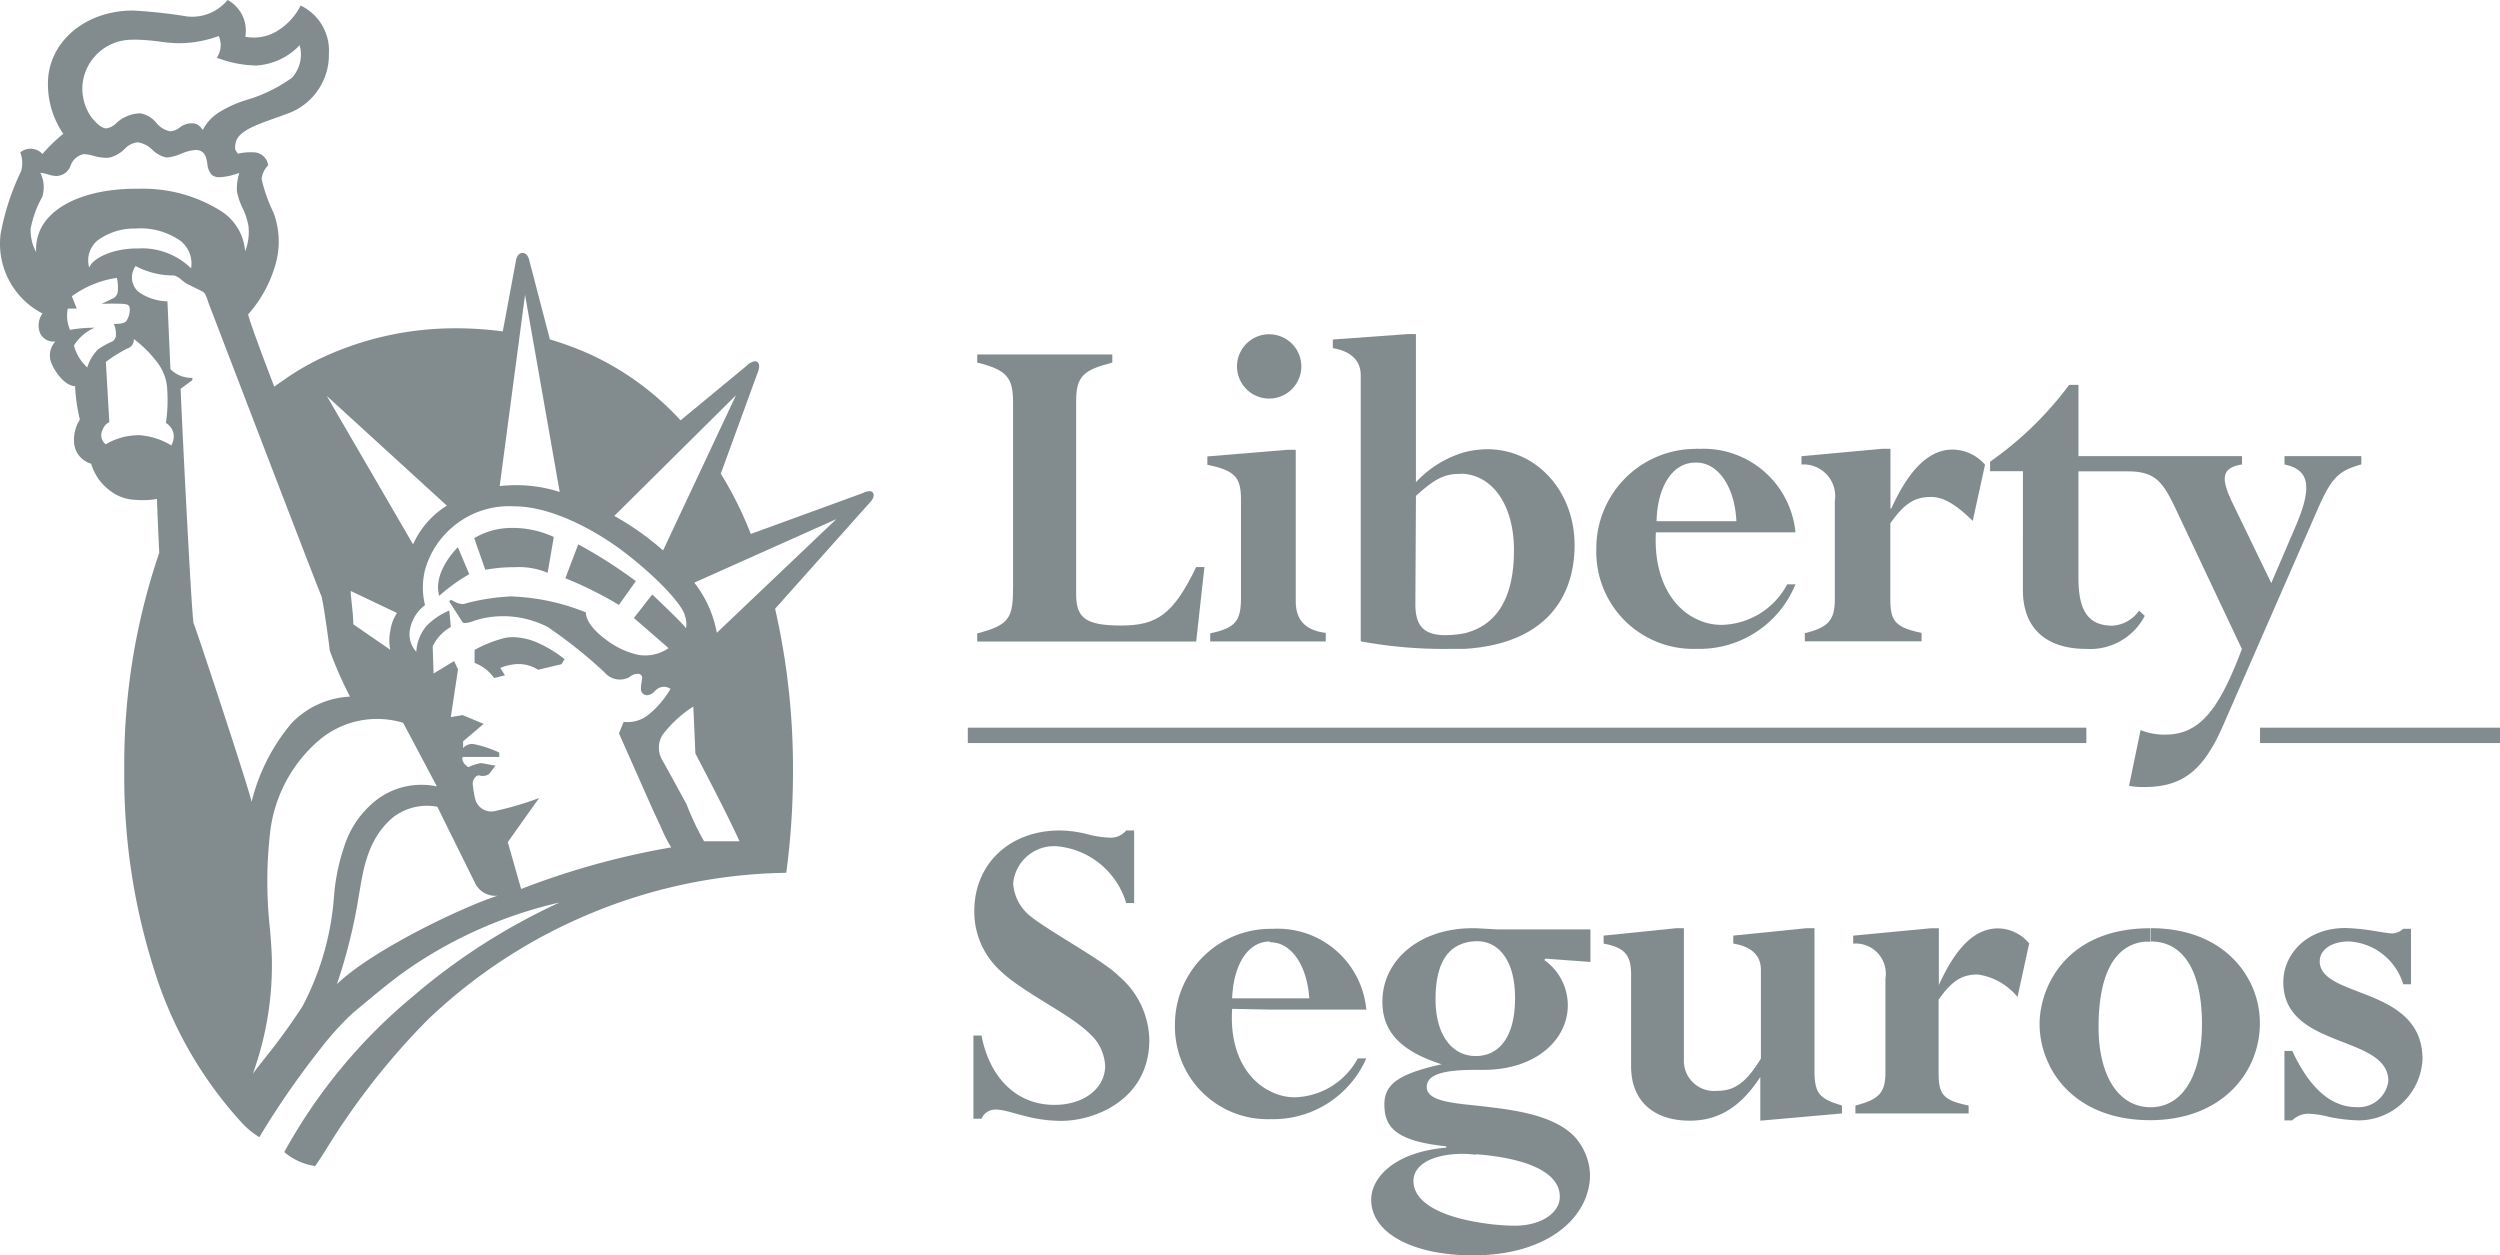 <svg xmlns="http://www.w3.org/2000/svg" width="240" height="120.516" viewBox="0 0 240 120.516">
  <g id="LIberty_Seguros" data-name="LIberty Seguros" transform="translate(-588.413 -209.21)">
    <path id="Caminho_8" data-name="Caminho 8" d="M952.685,312.984a3.087,3.087,0,1,0-2.181-.906A3.087,3.087,0,0,0,952.685,312.984Z" transform="translate(-242.436 -65.511)" fill="#828c8f"/>
    <path id="Caminho_9" data-name="Caminho 9" d="M1172.633,341.258c0,4.094,2.683,5.671,6.036,5.671a5.907,5.907,0,0,0,5.662-3.168l-.546-.506a3.336,3.336,0,0,1-2.564,1.447c-2.492,0-3.255-1.707-3.255-4.57V329.888h4.738c2.581,0,3.314.969,4.468,3.327l6.484,13.728c-2.177,5.787-4.021,8.217-7.361,8.217a6.1,6.1,0,0,1-2.364-.434l-1.108,5.352a7.569,7.569,0,0,0,1.44.116c3.672,0,5.691-1.548,7.592-5.918l8.946-20.455c1.443-3.327,2.062-3.963,4.323-4.6v-.793h-7.378v.8c2.249.477,2.752,1.9,1.18,5.671l-2.449,5.714-3.758-7.768c-1.065-2.257-1.065-3.3.95-3.617v-.8h-15.7v-6.844h-.894a33.144,33.144,0,0,1-7.592,7.378v.913h3.153Z" transform="translate(-390.022 -75.427)" fill="#828c8f"/>
    <path id="Caminho_10" data-name="Caminho 10" d="M1117.629,345.292v9.4c0,2.011-.589,2.72-2.88,3.284v.781h11.208v-.81c-2.607-.535-3-1.2-3-3.284v-7.233c1.341-1.9,2.321-2.532,3.919-2.532,1.21,0,2.449.781,3.991,2.3l1.18-5.4a4.181,4.181,0,0,0-3.11-1.447c-2.219,0-4.149,1.823-5.892,5.671h-.076v-5.744h-.835l-7.707.709v.8a3.018,3.018,0,0,1,1.332.209,3.038,3.038,0,0,1,1.868,3.292Z" transform="translate(-353.072 -87.981)" fill="#828c8f"/>
    <path id="Caminho_11" data-name="Caminho 11" d="M1064.108,359.448a9.941,9.941,0,0,0,9.5-6.192h-.792a7.3,7.3,0,0,1-6.326,3.891,5.454,5.454,0,0,1-2.449-.592c-2.288-1.114-4.061-3.935-3.83-8.289h13.4a8.871,8.871,0,0,0-9.291-8.014.684.684,0,0,0-.276,0,9.54,9.54,0,0,0-9.551,9.678,9.3,9.3,0,0,0,9.623,9.519Zm-.089-17.879h.085c2.108,0,3.689,2.372,3.834,5.627h-7.664c.086-3.37,1.555-5.627,3.719-5.627Z" transform="translate(-312.833 -87.949)" fill="#828c8f" fill-rule="evenodd"/>
    <path id="Caminho_12" data-name="Caminho 12" d="M895.559,333.111h-.793c-2.2,4.57-3.789,5.613-7.2,5.613s-4.323-.723-4.323-2.994v-18.56c0-2.416.748-2.98,3.472-3.689v-.78H873.746v.781c2.882.709,3.443,1.447,3.443,3.891v17.605c0,2.98-.288,3.689-3.443,4.5v.781h21.02Z" transform="translate(-191.52 -69.464)" fill="#828c8f"/>
    <path id="Caminho_13" data-name="Caminho 13" d="M980.255,310.72v25.533a43.478,43.478,0,0,0,8.644.723h1.341c7.618-.477,10.544-4.817,10.544-9.967s-3.63-9.2-8.4-9.2a9.782,9.782,0,0,0-2.131.275,10.314,10.314,0,0,0-4.7,2.893v-14.22h-.777l-7.2.521v.825C979.218,308.391,980.255,309.215,980.255,310.72Zm5.3,11.573c1.789-1.635,2.739-2.112,4.153-2.112a2.565,2.565,0,0,1,.546,0c2.883.318,4.711,3.255,4.711,7.32,0,4.833-1.815,7.233-4.711,7.971a10.118,10.118,0,0,1-1.874.188c-2.114,0-2.88-.941-2.88-2.98Z" transform="translate(-261.211 -65.475)" fill="#828c8f" fill-rule="evenodd"/>
    <path id="Caminho_14" data-name="Caminho 14" d="M944.17,345.3v9.447c0,2.271-.547,2.893-2.953,3.414v.781H952.31v-.824c-1.973-.246-2.882-1.244-2.882-3.023V340.539h-.792l-7.693.637v.8c2.594.55,3.228,1.143,3.228,3.327Z" transform="translate(-236.623 -88.15)" fill="#828c8f"/>
    <path id="Caminho_15" data-name="Caminho 15" d="M1194.609,480.185v1.273c3.344,0,4.928,3.168,4.928,7.928s-1.772,7.985-4.928,7.985c-3.1,0-5-3.052-5-7.682s1.279-7.8,4.32-8.2a3.933,3.933,0,0,1,.635,0v-1.3a10.406,10.406,0,0,0-8.644,3.645,10.407,10.407,0,0,1,8.644-3.645c-8.085,0-10.616,5.655-10.616,9.2a8.806,8.806,0,0,0,.875,3.8l.161.347c1.526,2.893,4.708,5.078,9.564,5.078h0c7.075,0,10.547-4.759,10.547-9.259.059-4.166-3.153-9.173-10.488-9.173Zm-4.925,17.475-.49-.217Zm2.091.638-.635-.145Zm-1.1-.274-.546-.174Zm-3.479-1.837-.293-.246Zm1.578,1.054-.417-.232Zm-.835-.493-.362-.246Zm-1.621-1.447.2.23Zm-.49-.578.112.145Zm6.375,3.617.763.1Z" transform="translate(-399.735 -181.867)" fill="#828c8f" fill-rule="evenodd"/>
    <path id="Caminho_16" data-name="Caminho 16" d="M1258.608,483.382c0-1.143,1.2-1.9,2.768-1.9a5.729,5.729,0,0,1,3.268,1.218,5.792,5.792,0,0,1,1.976,2.89h.746v-5.324h-.746a1.707,1.707,0,0,1-1.022.448c-.319,0-1.069-.13-1.891-.26a19.446,19.446,0,0,0-2.65-.261c-3.732,0-5.948,2.546-5.948,5.195,0,6.466,10.084,5.005,10.084,9.5a2.9,2.9,0,0,1-1.026,1.847,2.865,2.865,0,0,1-2,.655c-2.466,0-4.5-1.779-6.2-5.4h-.75v6.669h.75a2.21,2.21,0,0,1,.723-.477,2.178,2.178,0,0,1,.848-.16,9.264,9.264,0,0,1,2.032.319,15.646,15.646,0,0,0,2.795.318,6.124,6.124,0,0,0,4.231-1.721,6.187,6.187,0,0,0,1.877-4.18c-.03-7.031-9.87-5.772-9.87-9.389Z" transform="translate(-447.498 -181.893)" fill="#828c8f"/>
    <path id="Caminho_17" data-name="Caminho 17" d="M1271.348,421.682H1248.31v1.476h23.038Z" transform="translate(-442.934 -142.615)" fill="#828c8f"/>
    <path id="Caminho_18" data-name="Caminho 18" d="M1137.743,485.7v-5.454h-.776l-7.447.709v.767a2.845,2.845,0,0,1,1.286.182,2.9,2.9,0,0,1,1.808,3.174v9c0,1.91-.575,2.6-2.88,3.183v.766H1140.6v-.766c-2.535-.506-2.88-1.128-2.88-3.183V487.1c1.3-1.852,2.262-2.416,3.774-2.416a6.051,6.051,0,0,1,3.8,2.156l1.121-5.136a3.937,3.937,0,0,0-2.953-1.447c-2.19-.014-4.018,1.693-5.721,5.439Z" transform="translate(-363.2 -181.922)" fill="#828c8f"/>
    <path id="Caminho_19" data-name="Caminho 19" d="M978.38,421.682H871v1.476H978.38Z" transform="translate(-189.677 -142.615)" fill="#828c8f"/>
    <path id="Caminho_20" data-name="Caminho 20" d="M940.643,488.143h9.206a8.54,8.54,0,0,0-8.976-7.754h-.246a9.179,9.179,0,0,0-9.147,9.2,8.881,8.881,0,0,0,9.163,9.07,9.765,9.765,0,0,0,9.206-5.83h-.819a7.09,7.09,0,0,1-6.066,3.732,5.114,5.114,0,0,1-2.334-.579c-2.217-1.085-3.932-3.748-3.659-7.913Zm0-6.464c2.032,0,3.53,2.271,3.731,5.382h-7.405c.13-3.255,1.527-5.454,3.6-5.454Z" transform="translate(-230.271 -182.011)" fill="#828c8f" fill-rule="evenodd"/>
    <path id="Caminho_21" data-name="Caminho 21" d="M1076.893,493.84v-13.6h-.779l-7.016.709v.767c1.759.3,2.65,1.128,2.65,2.532v8.506c-1.44,2.329-2.519,3.1-4.222,3.1a2.9,2.9,0,0,1-2.959-1.784,2.932,2.932,0,0,1-.21-1.211V480.242h-.763l-6.944.709v.767c2.015.376,2.637,1.085,2.637,2.98v8.811c0,3.24,2.088,5.208,5.632,5.208,2.722,0,4.869-1.273,6.773-4.195v4.195l7.838-.694v-.766c-2.206-.651-2.637-1.158-2.637-3.414Z" transform="translate(-314.289 -181.922)" fill="#828c8f"/>
    <path id="Caminho_22" data-name="Caminho 22" d="M877.7,459.563a4.354,4.354,0,0,1-1.253-2.792,3.937,3.937,0,0,1,4.235-3.558,7.656,7.656,0,0,1,6.613,5.453h.764v-6.972h-.764a1.934,1.934,0,0,1-1.44.694,9.772,9.772,0,0,1-2.22-.318,11.207,11.207,0,0,0-2.708-.376c-4.8,0-8.212,3.183-8.212,7.74a7.656,7.656,0,0,0,2.346,5.584c2.206,2.213,6.745,4.2,8.774,6.221a4.456,4.456,0,0,1,1.442,3.052c0,2.141-2.018,3.746-4.869,3.746-3.733,0-6.253-2.72-7-6.654h-.777v7.985h.777a1.441,1.441,0,0,1,1.313-.882c1.44,0,3.213,1.085,6.367,1.085s8.428-2,8.428-7.783a8.22,8.22,0,0,0-2.882-6.076c-1.6-1.649-7.664-4.817-8.932-6.148Z" transform="translate(-190.769 -162.759)" fill="#828c8f"/>
    <path id="Caminho_23" data-name="Caminho 23" d="M998.806,480.238h-.319c-5.129,0-8.644,3.11-8.644,7.045,0,2.893,1.757,4.759,5.692,6.017-3.978.882-5.5,1.851-5.5,3.819s.748,3.544,5.935,4.05v.132c-5,.434-7.2,2.893-7.2,5.005,0,3.183,3.961,5.338,9.784,5.338h.316c7.2-.132,10.906-3.877,10.906-7.74a5.7,5.7,0,0,0-1.572-3.748c-2.2-2.156-6.25-2.532-9.351-2.893-2.65-.261-4.751-.521-4.751-1.779s1.739-1.649,4.711-1.649h.746c5.014,0,8.085-2.893,8.085-6.206a5.326,5.326,0,0,0-2.265-4.34l.118-.13,4.32.318v-3.123h-8.874Zm0,21.7c2.966.2,8.068,1.071,8.068,4.08,0,1.578-1.831,2.778-4.323,2.778a21.518,21.518,0,0,1-3.715-.362c-2.969-.506-6.01-1.707-6.01-3.935,0-1.591,1.9-2.6,4.741-2.6a10.71,10.71,0,0,1,1.24.087Zm3.774-15.014c0,3.993-1.7,5.584-3.771,5.584-2.334,0-3.863-2.1-3.863-5.439,0-3.689,1.325-5.468,3.863-5.584h.171c1.959.029,3.6,1.736,3.6,5.468Z" transform="translate(-268.721 -181.919)" fill="#828c8f" fill-rule="evenodd"/>
    <path id="Exclusão_2" data-name="Exclusão 2" d="M-3460.328,4827.152h0a5.852,5.852,0,0,1-2.969-1.346,51.816,51.816,0,0,1,12.333-14.929,60.185,60.185,0,0,1,14.092-9.027,42.142,42.142,0,0,0-14.769,6.553c-1.392.987-2.759,2.128-4.207,3.337l-.03.025q-.428.357-.862.717a27.845,27.845,0,0,0-3.054,3.372,80.247,80.247,0,0,0-5.894,8.52,7.441,7.441,0,0,1-1.628-1.317,38.608,38.608,0,0,1-8.463-14.718,61.1,61.1,0,0,1-2.877-19.146,62.82,62.82,0,0,1,3.358-20.918c-.125-2.488-.217-4.871-.217-5.165a7.985,7.985,0,0,1-1.355.116c-.232,0-.464-.01-.69-.03a4.209,4.209,0,0,1-2.349-.794,5.334,5.334,0,0,1-1.238-1.231,5.253,5.253,0,0,1-.69-1.445,2.264,2.264,0,0,1-1.184-.808,2.277,2.277,0,0,1-.46-1.363,3.608,3.608,0,0,1,.562-2.068,16.868,16.868,0,0,1-.46-3.212c-.9,0-1.886-1.251-2.249-2.155a1.935,1.935,0,0,1,.36-2.127,1.445,1.445,0,0,1-.18.011,1.437,1.437,0,0,1-1.261-.749,1.971,1.971,0,0,1,.2-1.953,7.489,7.489,0,0,1-3.212-3.186,7.5,7.5,0,0,1-.806-4.453,23.634,23.634,0,0,1,1.972-6.032,2.886,2.886,0,0,0-.087-1.794,1.554,1.554,0,0,1,.982-.351,1.556,1.556,0,0,1,1.15.509,15.214,15.214,0,0,1,2-1.94,8.422,8.422,0,0,1-1.44-5.526c.408-3.655,3.826-6.307,8.126-6.307a47.936,47.936,0,0,1,5.186.565,4.466,4.466,0,0,0,.5.028,4.391,4.391,0,0,0,3.4-1.607,3.346,3.346,0,0,1,1.7,3.53,4.353,4.353,0,0,0,.817.078,4.329,4.329,0,0,0,2.065-.526,6.043,6.043,0,0,0,2.433-2.547,4.788,4.788,0,0,1,2.709,4.629,5.948,5.948,0,0,1-1.1,3.564,5.943,5.943,0,0,1-2.993,2.223c-.364.139-.745.275-1.114.406l-.016.006c-1.788.636-3.476,1.236-3.713,2.306-.145.618-.033.76.076.9a.628.628,0,0,1,.112.188,5.712,5.712,0,0,1,1.257-.14c.112,0,.222,0,.327.009a1.446,1.446,0,0,1,1.34,1.243,2.207,2.207,0,0,0-.634,1.315,14.9,14.9,0,0,0,1.139,3.226,7.91,7.91,0,0,1,.173,5.048,12.3,12.3,0,0,1-2.607,4.73c.179.722,1,2.989,2.505,6.93l.209-.148.019-.014.009-.006c.149-.105.3-.215.453-.311a24.772,24.772,0,0,1,4.439-2.545,30.254,30.254,0,0,1,12.256-2.576h.306a33.868,33.868,0,0,1,4.251.3l1.268-6.812c0-.007.109-.723.634-.723s.659.772.66.78l1.961,7.523a31.436,31.436,0,0,1,3.9,1.447,27.311,27.311,0,0,1,8.645,6.321l6.325-5.222a1.4,1.4,0,0,1,.8-.448.458.458,0,0,1,.224.057c.44.243,0,1.164,0,1.173l-3.488,9.562a35.6,35.6,0,0,1,2.882,5.786l10.82-3.949a1.372,1.372,0,0,1,.558-.16.405.405,0,0,1,.351.16c.268.413-.355.992-.361,1l-9.035,10.127a68.972,68.972,0,0,1,1.716,15.551,73.271,73.271,0,0,1-.645,9.8,50.752,50.752,0,0,0-18.533,3.8,50.766,50.766,0,0,0-15.873,10.294,68.594,68.594,0,0,0-9.821,12.546l-.005.008c-.483.756-.832,1.3-1.008,1.507Zm5.944-42.923a8.616,8.616,0,0,0-5.714,2.165,13.739,13.739,0,0,0-4.552,8.68,41.279,41.279,0,0,0-.006,9.441c.078,1.031.146,1.921.164,2.609a30.651,30.651,0,0,1-1.816,11.154c.247-.33.613-.8,1.037-1.345a61.027,61.027,0,0,0,3.7-5.079,26.677,26.677,0,0,0,3.041-10.5,19.527,19.527,0,0,1,1.248-5.6,9.128,9.128,0,0,1,3.074-3.924,7.143,7.143,0,0,1,4.09-1.28,7.189,7.189,0,0,1,1.472.153l-3.242-6.106A8.613,8.613,0,0,0-3454.384,4784.229Zm4.782,8.336a5.358,5.358,0,0,0-3.195,1.064c-2.376,1.933-2.869,4.808-3.229,6.907l-.009.05q-.047.269-.091.521a51.441,51.441,0,0,1-2.116,8.577c3.378-3.261,12.041-7.408,15.443-8.489a2.139,2.139,0,0,1-.24.013,2.169,2.169,0,0,1-1.865-1.069l-3.7-7.479A5.332,5.332,0,0,0-3449.6,4792.565Zm10.771-.748,0,0-3.01,4.236,1.282,4.5a74.868,74.868,0,0,1,14.407-3.993,13.353,13.353,0,0,1-.924-1.8l-.007-.016c-.185-.415-.4-.886-.725-1.552l-3.358-7.58.449-1.1a3.186,3.186,0,0,0,.362.02,3.234,3.234,0,0,0,2.232-.888,8.948,8.948,0,0,0,1.9-2.3,1.088,1.088,0,0,0-.627-.2,1.085,1.085,0,0,0-.627.2c-.088.065-.173.142-.255.216a1.149,1.149,0,0,1-.714.395.664.664,0,0,1-.27-.06c-.44-.191-.362-.686-.278-1.209l0-.012c.017-.1.034-.21.046-.312a.418.418,0,0,0-.085-.339.45.45,0,0,0-.347-.129,1.321,1.321,0,0,0-.792.325,1.918,1.918,0,0,1-.905.228,1.91,1.91,0,0,1-1.473-.691,46.293,46.293,0,0,0-5.432-4.341,9.4,9.4,0,0,0-4.306-1.05,9.407,9.407,0,0,0-1.7.156,8.274,8.274,0,0,0-1.118.3,3.009,3.009,0,0,1-.824.2.5.5,0,0,1-.234-.05l-1.3-2.025.159-.159c.083.038.169.082.252.125l.016.008a1.859,1.859,0,0,0,.834.28.892.892,0,0,0,.339-.067,20.181,20.181,0,0,1,4.322-.665,20.906,20.906,0,0,1,7.2,1.534c0,.766.709,1.723,1.945,2.625a7.821,7.821,0,0,0,3.112,1.454,3.971,3.971,0,0,0,.634.051,3.922,3.922,0,0,0,2.246-.7l-3.327-2.893,1.758-2.257s.024.021.061.056c.858.812,2.886,2.745,3.181,3.183a2.317,2.317,0,0,0-.1-1.186c-.155-.926-2.458-3.551-5.907-6.177-2.77-2.1-6.968-4.339-10.446-4.339-.171-.011-.346-.016-.519-.016a8.335,8.335,0,0,0-5.058,1.7,8.333,8.333,0,0,0-3.024,4.424,7.044,7.044,0,0,0,0,3.372,3.759,3.759,0,0,0-1.442,2.328,2.5,2.5,0,0,0,.606,2.157,4.217,4.217,0,0,1,1.009-2.518,6.775,6.775,0,0,1,2.16-1.448l.145,1.579a4.33,4.33,0,0,0-1.742,1.853l.087,2.618,1.972-1.2.373.81-.691,4.571,1.136-.188,2.018.838-1.972,1.677v.652a1.159,1.159,0,0,1,.871-.4c.035,0,.072,0,.109.005a11.08,11.08,0,0,1,2.491.824v.419h-3.518c-.143.455.28.786.533.983a5.687,5.687,0,0,1,1.182-.39,3.792,3.792,0,0,1,.6.092c.259.051.552.109.842.138l-.62.825a1.128,1.128,0,0,1-.606.176,1.129,1.129,0,0,1-.315-.045.3.3,0,0,0-.066-.007c-.308,0-.582.441-.582.789a10.119,10.119,0,0,0,.23,1.447,1.6,1.6,0,0,0,.764,1.021,1.6,1.6,0,0,0,.79.209,1.576,1.576,0,0,0,.478-.073,30.353,30.353,0,0,0,4.1-1.215Zm14.8-8.779a11.584,11.584,0,0,0-2.954,2.72,2.334,2.334,0,0,0,0,2.459c.376.651,2.3,4.192,2.32,4.225a25.175,25.175,0,0,0,1.671,3.529h3.4c-1.233-2.723-3.927-7.834-4.23-8.408l-.005-.01-.2-4.514Zm-47.955-7.955c.1.2,1.484,4.339,2.8,8.362.8,2.45,2.677,8.206,2.747,8.752a18.664,18.664,0,0,1,3.831-7.551,8.354,8.354,0,0,1,5.62-2.561,38.083,38.083,0,0,1-1.944-4.426c-.012-.263-.644-4.95-.823-5.28-.188-.348-10.737-27.875-10.82-28.108-.013-.037-.028-.084-.046-.138-.1-.3-.26-.81-.517-.932-.1-.048-.261-.129-.431-.214l-.079-.04-.06-.03c-.313-.157-.669-.334-.87-.427a3.4,3.4,0,0,1-.543-.379,1.941,1.941,0,0,0-.753-.459h-.093a7.693,7.693,0,0,1-3.6-.9,1.845,1.845,0,0,0,.288,2.487,5.035,5.035,0,0,0,2.766.9l.288,6.51a2.862,2.862,0,0,0,2.032.839h.072v.217l-1.123.825c0,.387.267,5.989.551,11.407.213,4.064.588,10.917.7,11.146Zm15.074-3.14h0v.3c.017.2.046.465.076.745V4773c.075.69.168,1.55.168,2.142l3.546,2.445a4.444,4.444,0,0,1,0-1.793,4.124,4.124,0,0,1,.647-1.737l-4.437-2.112Zm46.623-6.9-13.645,6.1a10.973,10.973,0,0,1,2.161,4.816l11.483-10.921Zm-9.64-11.892h0l-11.687,11.587a26.993,26.993,0,0,1,4.685,3.312l7-14.9Zm-39.286.07h0l8.283,14.248a8.416,8.416,0,0,1,3.242-3.718Zm18.172,8.562a13.686,13.686,0,0,1,4.188.655l-3.327-18.922-2.435,18.357A13.829,13.829,0,0,1-3441.048,4761.786Zm-36.225-4.8h0a6.9,6.9,0,0,1,3.125.983,1.709,1.709,0,0,0,.217-1.129,1.636,1.636,0,0,0-.734-1.027,14.6,14.6,0,0,0,.128-3.183,4.562,4.562,0,0,0-.864-2.5,11.353,11.353,0,0,0-2.348-2.374.87.87,0,0,1-.148.567.857.857,0,0,1-.471.344,14.161,14.161,0,0,0-2.061,1.288l.331,5.787a1.193,1.193,0,0,0-.619.679,1.125,1.125,0,0,0,.272,1.447A6.217,6.217,0,0,1-3477.273,4756.988Zm-4.312-10.315h.079a4.447,4.447,0,0,0-1.988,1.708,4.341,4.341,0,0,0,1.282,2.112,3.949,3.949,0,0,1,1.066-1.765,8.528,8.528,0,0,1,1.21-.68.724.724,0,0,0,.475-.752,2.361,2.361,0,0,0-.2-.983h.065c.393,0,.939-.031,1.145-.3a2.018,2.018,0,0,0,.317-1.1c0-.394-.178-.479-.577-.521-.352-.02-.71-.029-1.066-.029s-.714.01-1.066.029l1.167-.565a.814.814,0,0,0,.267-.265.837.837,0,0,0,.124-.357,4.193,4.193,0,0,0-.087-1.314,9.725,9.725,0,0,0-4.323,1.765l.476,1.186h-.865a3.39,3.39,0,0,0,.214,2.038A13.033,13.033,0,0,1-3481.585,4746.673Zm4.612-7.618a6.743,6.743,0,0,1,4.725,1.918,2.778,2.778,0,0,0-.993-2.618,6.648,6.648,0,0,0-3.848-1.217c-.16,0-.32.005-.474.017l-.178,0a5.929,5.929,0,0,0-3.509,1.16,2.5,2.5,0,0,0-.779,2.589c.333-.884,2.189-1.837,4.606-1.837h.106C-3477.2,4739.059-3477.088,4739.056-3476.973,4739.056Zm-9.667-7.249a.32.32,0,0,0-.073.007,3.119,3.119,0,0,1,.173,2.315,10,10,0,0,0-1.11,3.053,4.358,4.358,0,0,0,.532,2.241,4.413,4.413,0,0,1,1.255-3.4c1.607-1.709,4.653-2.689,8.356-2.689l.359,0a14.047,14.047,0,0,1,7.644,2.064,5.019,5.019,0,0,1,2.444,3.94,5,5,0,0,0,.317-2.43,6.493,6.493,0,0,0-.572-1.744,6.348,6.348,0,0,1-.537-1.6,5.22,5.22,0,0,1,.232-1.736c-.079.017-.195.051-.341.1a5.715,5.715,0,0,1-1.533.3,1.176,1.176,0,0,1-.75-.211,1.7,1.7,0,0,1-.44-1.078c-.089-.518-.18-1.051-.7-1.252a1.158,1.158,0,0,0-.422-.073,4.277,4.277,0,0,0-1.389.358l-.035.013a4.094,4.094,0,0,1-1.311.347,1.214,1.214,0,0,1-.141-.008,2.841,2.841,0,0,1-1.271-.714,2.532,2.532,0,0,0-1.425-.732,2.012,2.012,0,0,0-1.258.648,3.136,3.136,0,0,1-1.366.8,1.983,1.983,0,0,1-.426.043,4.854,4.854,0,0,1-1.133-.177l-.112-.028a3.751,3.751,0,0,0-.81-.148.8.8,0,0,0-.083,0,1.686,1.686,0,0,0-1.239,1.071,1.457,1.457,0,0,1-.435.665,1.434,1.434,0,0,1-.72.333.927.927,0,0,1-.232.027,2.96,2.96,0,0,1-.8-.155l-.106-.031-.011,0A2.262,2.262,0,0,0-3486.64,4731.807Zm9.484-5.717a2.479,2.479,0,0,1,1.548.9,2.393,2.393,0,0,0,1.333.833,1.7,1.7,0,0,0,.941-.371,1.935,1.935,0,0,1,.961-.395c.064,0,.115,0,.159,0a1.047,1.047,0,0,1,.956.473l.006.006c.041.046.084.1.131.147a4.337,4.337,0,0,1,1.644-1.736,11.308,11.308,0,0,1,2.585-1.148,14.327,14.327,0,0,0,4.331-2.122,3.317,3.317,0,0,0,.735-3.123,6.2,6.2,0,0,1-4.208,1.953,11.125,11.125,0,0,1-3.745-.752,2.169,2.169,0,0,0,.365-1.017,2.192,2.192,0,0,0-.177-1.066,11.128,11.128,0,0,1-3.873.694h-.119a15,15,0,0,1-1.571-.143h-.007a20.565,20.565,0,0,0-2.387-.2c-.122,0-.242,0-.358.008h-.026a4.753,4.753,0,0,0-3.209,1.244,4.757,4.757,0,0,0-1.534,3.083,4.845,4.845,0,0,0,.792,3.021c.289.4.97,1.159,1.485,1.159l.041,0a1.707,1.707,0,0,0,.919-.494A3.508,3.508,0,0,1-3477.156,4726.09Zm34,54.215h0a4.094,4.094,0,0,0-1.857-1.446h-.016V4777.6a12.257,12.257,0,0,1,2.883-1.144,3.929,3.929,0,0,1,.8-.081,6.307,6.307,0,0,1,2.622.656,11.9,11.9,0,0,1,2.337,1.463l-.3.479-2.248.535a3.484,3.484,0,0,0-1.878-.549c-.1,0-.207,0-.311.014a4.813,4.813,0,0,0-1.44.361l.446.708-1.037.261Zm11.979-7.018h0a36.472,36.472,0,0,0-5.143-2.56l1.24-3.255a46.782,46.782,0,0,1,5.531,3.53l-1.626,2.284Zm-17.246-.852-.005-.015c-.58-2.045,1.223-4.094,1.789-4.673l1.094,2.59a17.138,17.138,0,0,0-2.881,2.081s0,.01,0,.016Zm10.4-2.228h0a7.005,7.005,0,0,0-3.153-.538,14.769,14.769,0,0,0-2.826.249l-1.065-3.037a6.991,6.991,0,0,1,3.578-.985h.1a9.388,9.388,0,0,1,3.96.869l-.59,3.441Z" transform="translate(4079 -4506)" fill="#828c8f"/>
  </g>
</svg>
